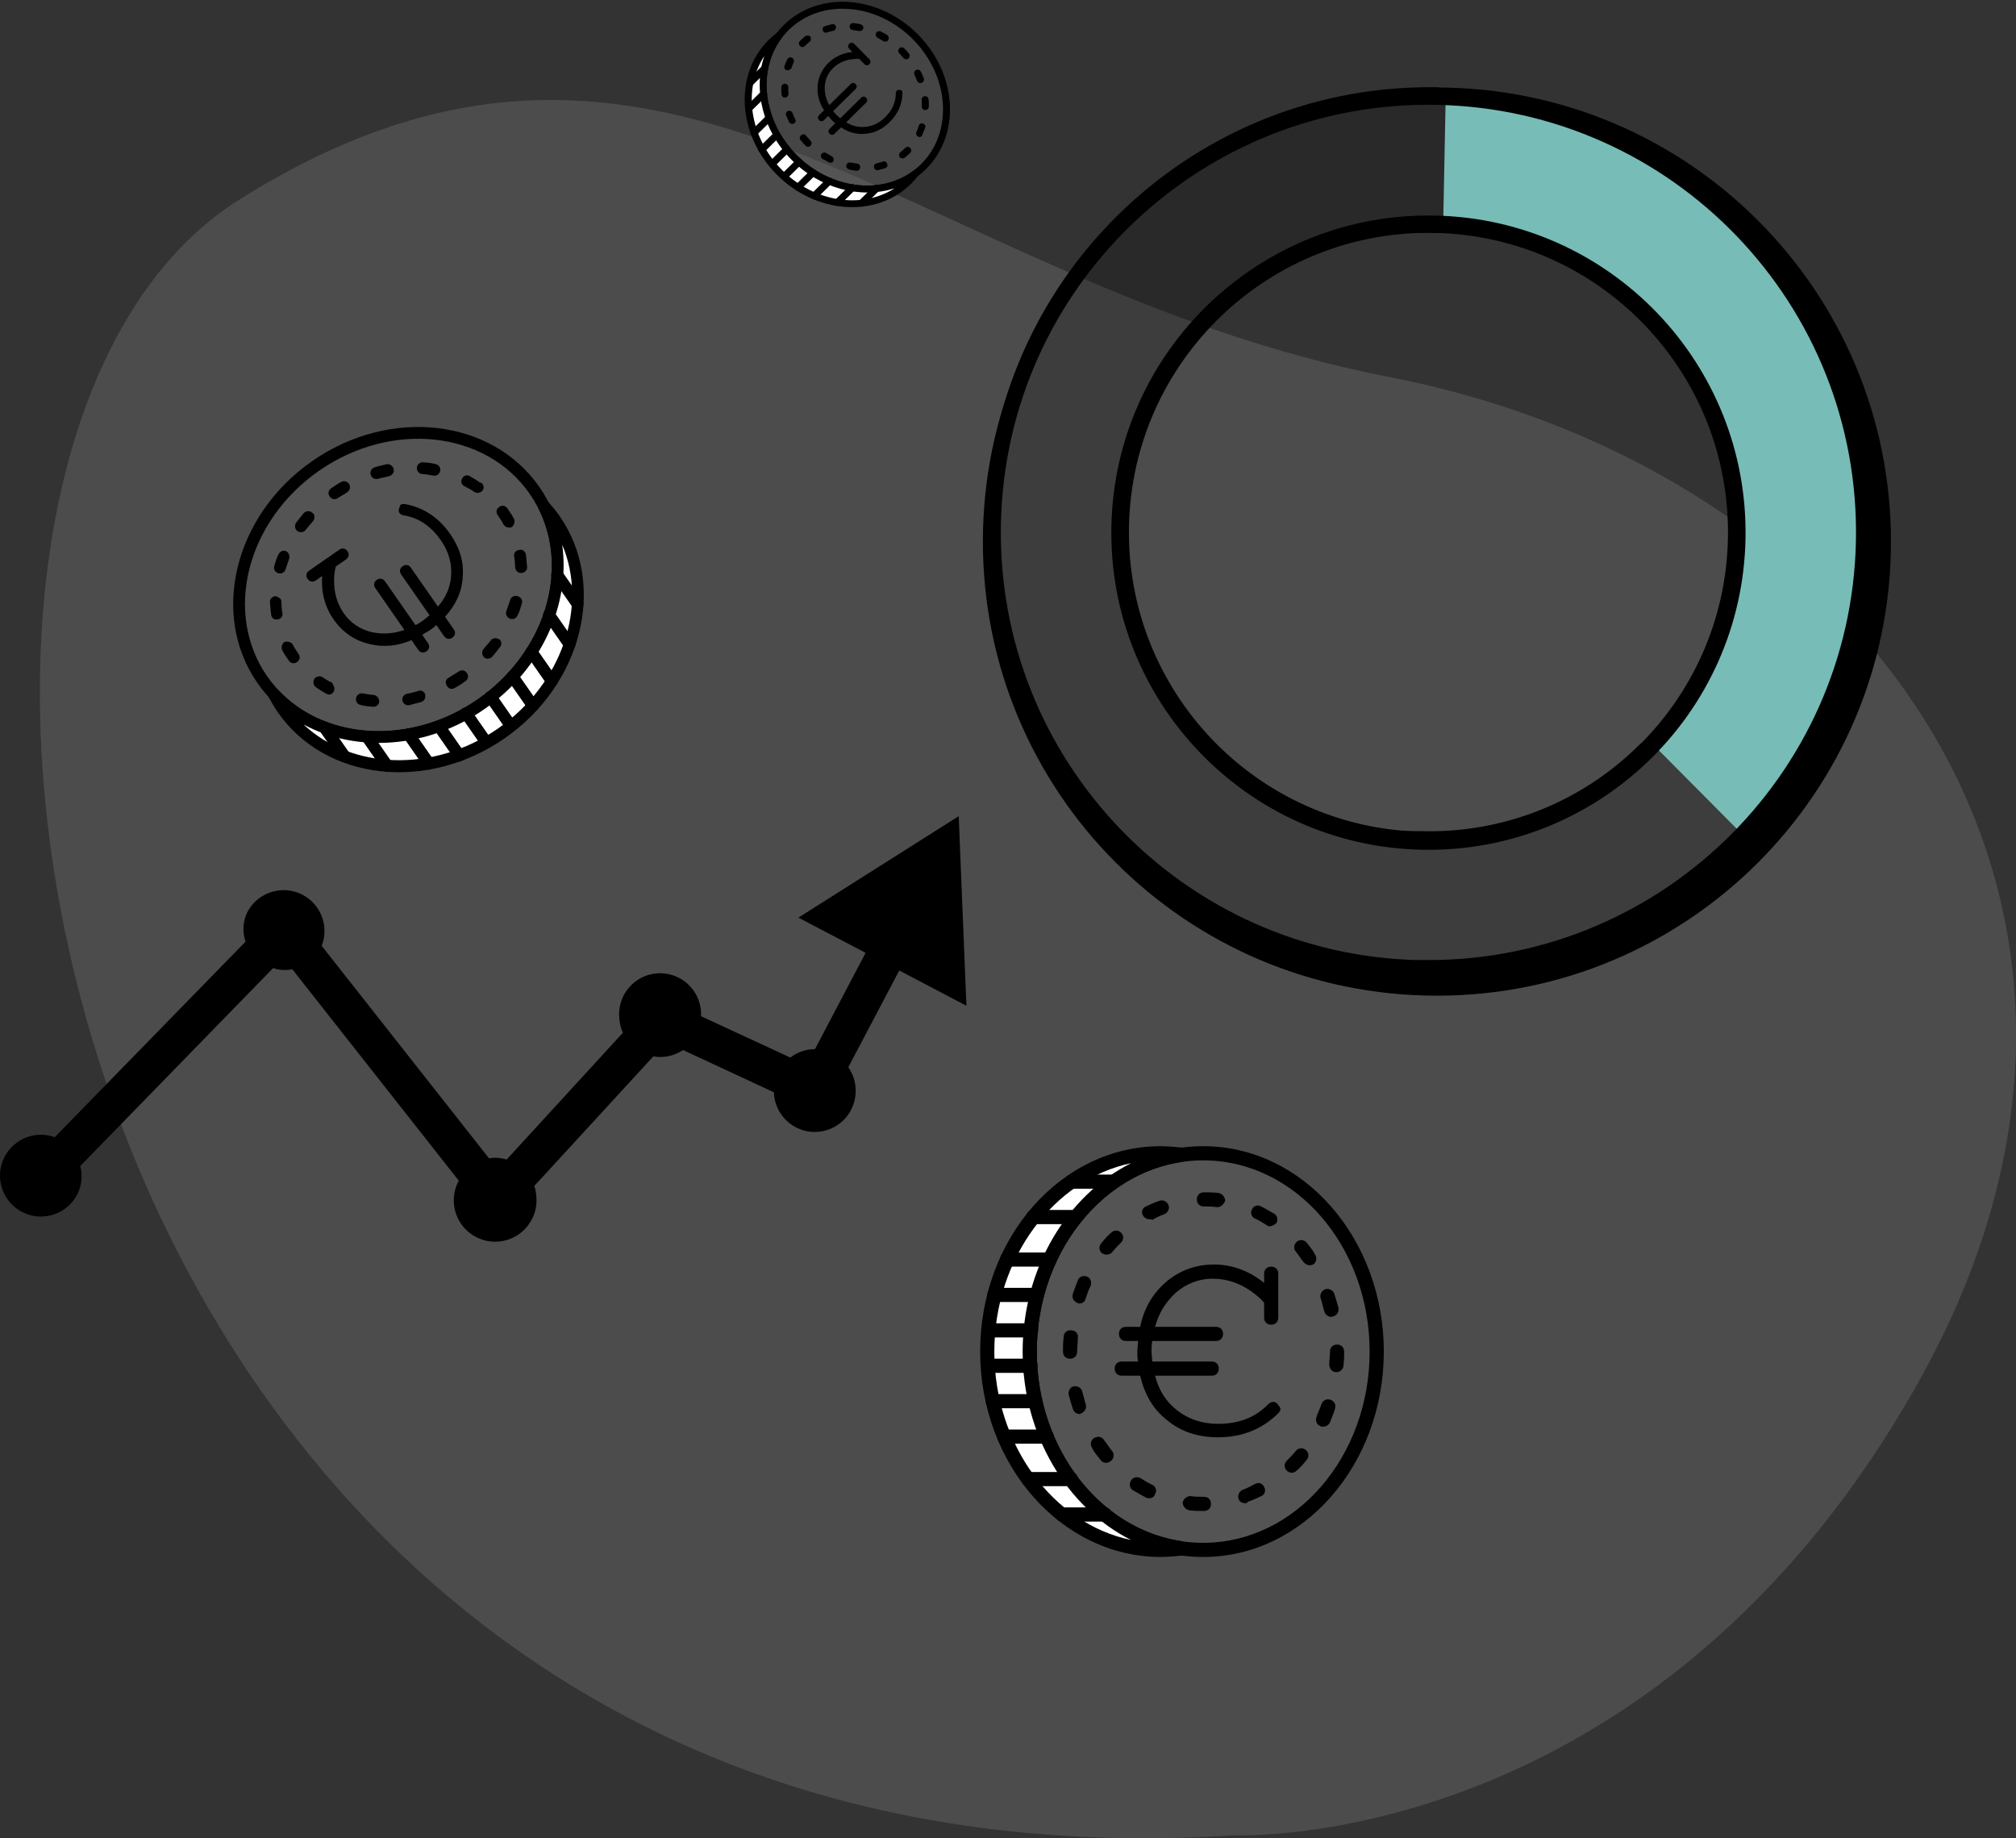 <?xml version="1.0" encoding="UTF-8"?><svg id="Layer_2" xmlns="http://www.w3.org/2000/svg" viewBox="0 0 1139.39 1038.77"><rect x="0" y="0" width="1139.39" height="1038.77" fill="#333333" stroke="none"/><defs><style>.cls-1{fill:#fff;}.cls-2,.cls-3{fill:#adadad;}.cls-4{fill:#77bcb7;}.cls-5{fill:#606060;}.cls-5,.cls-3{opacity:.4;}.cls-5,.cls-3,.cls-6,.cls-7{isolation:isolate;}.cls-6{opacity:.21;}.cls-7{opacity:.2;}</style></defs><g id="Layer_1-2"><g><g id="freepik--background-simple--inject-169" class="cls-6"><path class="cls-2" d="M697.79,1037.08s236.91,11.08,386.76-256.65c149.85-267.73-26.47-514.01-298.86-567.23C513.31,159.99,377.61-39.83,134.83,113.13-107.95,266.09,26.96,1080.69,697.79,1037.08Z"/><path class="cls-3" d="M697.79,1037.08s236.91,11.08,386.76-256.65c149.85-267.73-26.47-514.01-298.86-567.23C513.31,159.99,377.61-39.83,134.83,113.13-107.95,266.09,26.96,1080.69,697.79,1037.08Z"/></g><path d="M508.22,548.42l37.98,19.95-4.36-107.15-90.6,57.34,37.98,19.89-28.61,54.41h0c-5.04,0-9.94,1.68-13.92,4.78l-50.47-23.35v-.3c.46-12.79-9.54-23.53-22.33-23.98-12.55-.45-23.17,9.18-23.95,21.72h0c-.06,.76-.06,1.51,0,2.27,.03,3.31,.74,6.59,2.09,9.62l-65.7,71.67c-2.11-.66-4.3-1-6.51-1.02-1.14,0-2.29,.12-3.4,.36l-94.6-120.11c4.63-11.9-1.26-25.29-13.15-29.92-11.18-4.35-23.84,.58-29.13,11.35-1.31,2.89-1.98,6.03-1.97,9.2,.07,2.37,.47,4.73,1.19,6.99l-107.8,110.49c-12.01-4.33-25.25,1.89-29.59,13.9s1.89,25.25,13.9,29.59c11.9,4.29,25.04-1.78,29.48-13.62h0c.9-2.55,1.37-5.24,1.37-7.94,0-1.9-.25-3.79-.78-5.61l109-111.86c2.14,.71,4.38,1.07,6.63,1.08,1.42,0,2.85-.13,4.24-.42l94.07,119.45c-6.15,11.35-1.94,25.53,9.41,31.68,11.35,6.15,25.53,1.94,31.68-9.41,1.67-3.03,2.63-6.4,2.81-9.85,.06-.78,.06-1.55,0-2.33-.04-2.42-.44-4.81-1.19-7.11l67.25-73.22c1.28,.24,2.58,.36,3.88,.36,4.6,0,9.09-1.37,12.9-3.94l51.36,23.89c.39,12.76,11.05,22.79,23.81,22.4s22.79-11.05,22.4-23.81c0-.27-.02-.53-.04-.8-.22-4.29-1.65-8.43-4.12-11.94l28.79-54.65Z"/><g><path class="cls-7" d="M802.23,547.61c136.15,2.81,248.8-105.28,251.61-241.43,2.81-136.15-105.28-248.8-241.43-251.61-136.15-2.81-248.8,105.28-251.61,241.43,0,.19,0,.37-.01,.56-2.56,135.96,105.49,248.3,241.44,251.05Zm8.62-420.66c96.43,1.95,173.02,81.7,171.08,178.13-1.95,96.43-81.7,173.02-178.13,171.08-96.43-1.95-173.02-81.7-171.08-178.13v-.04c1.97-96.42,81.72-172.99,178.13-171.04h0Z"/><path d="M668.73,195.6c-.6,.7-1.15,1.35-1.7,1.98,32.5-43.85,85.06-71.83,143.82-70.63,1.6,.02,3.2,.07,4.78,.17-.18,2.58-2.38,4.58-4.98,4.53-54.91-3.05-107.84,20.8-141.92,63.96Z"/><path d="M926.98,420.45c1.03-.85,2.3-1.35,3.6-1.43,1.33,.03,2.6,.58,3.5,1.53l.55,.55c-32.68,34.78-79.38,56.11-130.84,55.06-96.44-1.95-173.02-81.71-171.07-178.14v-.03c.75-36.3,12.53-69.81,32.08-97.36-.07,.12-.12,.23-.2,.33-48.33,68.56-40.28,161.97,19.1,221.25,2.4,2.4,5,4.7,7.53,6.98,28.13,24.2,63.48,38.43,100.51,40.5h12.13c46.06,1.2,90.59-16.6,123.11-49.23Z"/><path d="M985.26,479.05s0,.03-.03,.05c-98.46,97.61-257.43,96.91-355.04-1.58-47.91-48.08-74.28-113.54-73.16-181.4,2.3-137.21,114.26-246.83,250.93-246.83,1.43,0,2.88,0,4.3,.03,2.73,.12,4.88,2.4,4.8,5.13v.28c-1.55-.08-3.1-.13-4.65-.15-136.17-2.83-248.8,105.26-251.63,241.43v.55c-2.55,135.96,105.49,248.3,241.45,251.05,71.66,1.48,136.81-27.78,182.87-75.68l.15,.15c1.8,1.98,1.8,5,0,6.98Z"/><path class="cls-4" d="M817.07,54.73l-1.43,72.11c0,.1,0,.18-.03,.27,94.19,4.43,168.24,83.13,166.32,177.97-.9,44.98-18.75,85.63-47.31,116.01l50.48,50.83c41.43-43.08,67.38-101.26,68.73-165.74,2.78-134.61-102.84-246.23-236.78-251.45Zm-152.17,145.74c.67-.98,1.38-1.95,2.13-2.9-.68,.8-1.3,1.58-1.9,2.4-.07,.18-.15,.35-.22,.5Z"/><path d="M812.38,49.45c141.72,.15,256.49,115.16,256.34,256.88-.15,141.72-115.16,256.49-256.88,256.34-141.72-.15-256.49-115.16-256.34-256.88,.15-141.51,114.83-256.19,256.34-256.34h.55Zm-10.04,493.03c133.44,2.75,243.83-103.2,246.58-236.64,2.75-133.44-103.2-243.83-236.64-246.58-133.44-2.75-243.83,103.2-246.58,236.64v.12h0c-2.68,133.41,103.23,243.77,236.64,246.57v-.11Zm8.62-420.66c98.96,2.01,177.56,83.86,175.55,182.83-2.01,98.96-83.86,177.56-182.83,175.55-98.96-2.01-177.56-83.86-175.55-182.83v-.03c2.03-98.95,83.88-177.52,182.83-175.51Zm-7.09,348.3c93.48,1.91,170.8-72.32,172.71-165.8,1.91-93.48-72.32-170.8-165.8-172.71-93.48-1.91-170.8,72.32-172.71,165.8v.04h0c-1.83,93.42,72.38,170.66,165.8,172.57v.11Z"/></g><g transform="translate(1 1)"><path class="cls-5" d="M679.03,874.86c-54.03,0-98.06-50.03-98.06-112.06s44.03-112.06,98.06-112.06,98.06,50.03,98.06,112.06-43.63,112.06-98.06,112.06h0Z"/><path d="M679.03,878.86c-56.03,0-102.06-52.03-102.06-116.07s45.63-116.07,102.06-116.07,102.06,52.03,102.06,116.07-45.63,116.07-102.06,116.07Zm0-224.13c-51.63,0-94.05,48.43-94.05,108.06s42.02,108.06,94.05,108.06,94.05-48.43,94.05-108.06-42.02-108.06-94.05-108.06Z"/><path class="cls-1" d="M580.98,762.8c0-57.23,37.62-104.46,86.05-111.26-4-.4-8-.8-12.01-.8-54.03,0-98.06,50.03-98.06,112.07s44.03,112.06,98.06,112.06c4,0,8-.4,12.01-.8-48.43-6.8-86.05-54.03-86.05-111.26h0Z"/><g><path d="M655.02,878.86c-56.03,0-102.06-52.03-102.06-116.07s45.63-116.07,102.06-116.07c4,0,8,.4,12.41,.8v8c-46.83,6.4-82.45,52.83-82.45,107.26s35.62,100.86,82.45,107.26v8c-4,.4-8,.8-12.41,.8Zm-16.81-222.53c-43.62,9.21-77.24,53.63-77.24,106.46s33.22,97.26,77.24,106.46c-36.42-18.41-61.24-59.63-61.24-106.46s24.81-88.05,61.24-106.46Z"/><path d="M623.4,858.85h-24.01c-2.4,0-4-1.6-4-4s1.6-4,4-4h24.01c2.4,0,4,1.6,4,4s-2,4-4,4Zm-19.21-20.01h-24.01c-2.4,0-4-1.6-4-4s1.6-4,4-4h24.01c2.4,0,4,1.6,4,4s-2,4-4,4Zm-13.61-24.01h-24.01c-2.4,0-4-1.6-4-4s1.6-4,4-4h24.01c2.4,0,4,1.6,4,4s-1.6,4-4,4Zm-6.4-20.01h-24.01c-2.4,0-4-1.6-4-4s1.6-4,4-4h24.01c2.4,0,4,1.6,4,4s-1.6,4-4,4Zm-3.2-20.01h-23.21c-2.4,0-4-1.6-4-4s1.6-4,4-4h23.61c2.4,0,4,1.6,4,4,0,2.4-2,4-4.4,4Zm.8-20.01h-24.01c-2.4,0-4-1.6-4-4s1.6-4,4-4h24.01c2.4,0,4,1.6,4,4s-2,4-4,4Zm3.2-20.01h-24.01c-2.4,0-4-1.6-4-4s1.6-4,4-4h24.01c2.4,0,4,1.6,4,4s-1.6,4-4,4Zm7.2-20.01h-24.01c-2.4,0-4-1.6-4-4s1.6-4,4-4h24.01c2.4,0,4,1.6,4,4s-1.6,4-4,4Zm14.81-24.01h-24.01c-2.4,0-4-1.6-4-4s1.6-4,4-4h24.01c2.4,0,4,1.6,4,4s-1.6,4-4,4Zm21.61-20.01h-23.61c-2.4,0-4-1.6-4-4s1.6-4,4-4h23.61c2.4,0,4,1.6,4,4s-2,4-4,4Z"/><path d="M679.43,852.85c-2.8,0-5.6,0-8.4-.4-2-.4-3.6-2.4-3.6-4.4,.4-2,2.4-3.6,4.4-3.6,2.4,.4,4.8,.4,7.6,.4,2.4,0,4,1.6,4,4s-1.6,4-4,4l.4-4-.4,4h0Zm23.21-4.4c-1.6,0-3.2-.8-3.6-2.4-.8-2,.4-4.4,2.4-5.2,2.4-.8,4.4-2,6.8-3.2,2-1.2,4.4-.4,5.2,1.6,1.2,2,.4,4.4-1.6,5.2-2.4,1.2-5.2,2.4-7.6,3.2-.4,.8-.8,.8-1.6,.8Zm-54.03-2.8c-.8,0-1.2,0-2-.4-2.4-1.2-4.8-2.8-7.2-4-2-1.2-2.4-3.6-1.2-5.6,1.2-2,3.6-2.4,5.6-1.2,2,1.2,4.4,2.8,6.4,3.6s2.8,3.6,1.6,5.2c-.4,1.6-1.6,2.4-3.2,2.4Zm80.45-14.41c-1.2,0-2-.4-2.8-1.2-1.6-1.6-1.6-4,0-5.6s3.6-3.6,5.2-5.6c1.2-1.6,4-2,5.6-.4,1.6,1.2,2,4,.4,5.6-1.6,2-3.6,4.4-5.6,6-.8,.8-1.6,1.2-2.8,1.2Zm-104.86-5.6c-1.2,0-2.4-.4-3.2-1.6-1.6-2-3.6-4.4-4.8-6.8-1.2-2-.8-4.4,1.2-5.6,2-1.2,4.4-.8,5.6,1.2,1.6,2,2.8,4,4.4,6,1.6,1.6,1.2,4.4-.4,5.6-.8,.8-2,1.2-2.8,1.2Zm122.47-20.41c-.4,0-1.2,0-1.6-.4-2-.8-2.8-3.2-2-5.2,.8-2.4,2-4.8,2.8-7.2,.8-2,2.8-3.2,5.2-2.4,2,.8,3.2,2.8,2.4,5.2-.8,2.8-2,5.2-2.8,7.6-.8,1.6-2.4,2.4-4,2.4Zm-137.68-7.2c-1.6,0-3.2-1.2-3.6-2.8-.8-2.4-1.6-5.2-2.4-8-.4-2,.8-4.4,2.8-4.8,2-.4,4.4,.8,4.8,2.8,.8,2.4,1.2,4.8,2,7.2,.8,2-.4,4.4-2.4,5.2-.4,.4-.8,.4-1.2,.4Zm145.28-23.61h0c-2.4,0-4-2-4-4.4s.4-4.8,.4-7.2,1.6-4,4-4,4,1.6,4,4h0c0,2.8,0,5.2-.4,8,0,2-2,3.6-4,3.6Zm-150.49-7.6c-2.4,0-4-1.6-4-4h0c0-2.8,0-5.6,.4-8.4,0-2.4,2-4,4.4-3.6,2.4,0,4,2,3.6,4.4,0,2.4-.4,5.2-.4,7.6,0,2.4-1.6,4-4,4Zm147.69-23.61c-1.6,0-3.6-1.2-4-3.2-.8-2.4-1.2-4.8-2-7.2-.8-2,.4-4.4,2.4-5.2,2-.8,4.4,.4,5.2,2.4,.8,2.4,1.6,5.2,2.4,8,.4,2-.8,4.4-2.8,4.8-.4,0-.8,.4-1.2,.4Zm-142.48-7.6c-.4,0-.8,0-1.2-.4-2-.8-3.2-2.8-2.4-5.2,.8-2.4,2-5.2,2.8-7.6,.8-2,3.2-2.8,5.2-2,2,.8,2.8,3.2,2,5.2-1.2,2.4-2,4.8-2.8,7.2-.4,2-2,2.8-3.6,2.8Zm130.08-21.61c-1.2,0-2.4-.8-3.2-1.6-1.6-2-2.8-4-4.4-6-1.6-1.6-1.2-4.4,.4-5.6,1.6-1.6,4.4-1.2,5.6,.4,1.6,2,3.6,4.4,4.8,6.8,1.2,2,.8,4.4-1.2,5.6-.8,.4-1.6,.4-2,.4Zm-114.87-6c-.8,0-1.6-.4-2.4-.8-1.6-1.2-2-4-.4-5.6,1.6-2,3.6-4.4,5.6-6,1.6-1.6,4-1.6,5.6,0,1.6,1.6,1.6,4,0,5.6s-3.6,3.6-5.2,5.6c-.8,.8-2,1.2-3.2,1.2Zm92.45-16.01c-.8,0-1.6-.4-2-.8-2-1.2-4.4-2.8-6.4-3.6-2-.8-2.8-3.6-1.6-5.2,.8-2,3.2-2.8,5.2-1.6,2.4,1.2,4.8,2.8,7.2,4,2,1.2,2.4,3.6,1.2,5.6-1.2,.8-2.4,1.6-3.6,1.6Zm-68.04-4c-1.6,0-2.8-.8-3.6-2-1.2-2-.4-4.4,1.6-5.2,2.4-1.2,5.2-2.4,7.6-3.2,2-.8,4.4,.4,5.2,2.4,.8,2-.4,4.4-2.4,5.2-2.4,.8-4.8,2-6.8,3.2-.4-.4-1.2-.4-1.6-.4Zm38.42-6.8h-.4c-2.4-.4-4.8-.4-7.2-.4s-4-1.6-4-4,1.6-4,4-4v0h0c2.8,0,5.6,0,8.4,.4,2,.4,3.6,2.4,3.6,4.4-.8,2-2.4,3.6-4.4,3.6Z"/><path d="M721.06,792.41c-.8-.8-1.6-1.2-2.4-1.2s-2,.4-2.8,1.2c-7.2,7.6-16.81,11.21-28.42,11.21-9.21,0-17.21-2.8-23.61-8-6-4.8-10.01-11.21-12.01-19.21h32.02c2.4,0,4-1.6,4-4s-1.6-4-4-4h-33.62c0-1.6-.4-3.6-.4-5.6s0-4,.4-6h36.02c2.4,0,4-1.6,4-4s-1.6-4-4-4h-34.42c2-7.6,6-14.01,11.61-19.21,6-5.2,13.21-8,20.81-8,8,0,15.21,2.4,22.01,7.2,2.8,2,5.2,4,7.2,6.4v8.4c0,2.4,1.6,4,4,4s4-1.6,4-4v-24.81c0-2.4-1.6-4-4-4s-4,1.6-4,4v5.2c-8.4-6.8-18.01-10.41-28.42-10.41s-20.01,3.6-27.62,10.41c-7.2,6.4-12.01,14.81-14.01,24.81h-8c-2.4,0-4,1.6-4,4s1.6,4,4,4h6.8c0,2-.4,4-.4,6s0,4,.4,5.6h-9.21c-2.4,0-4,1.6-4,4s1.6,4,4,4h10.41c2.4,10.41,7.2,18.81,14.81,24.81,8,6.8,17.61,10.01,29.22,10.01,13.21,0,24.81-4.4,34.02-13.61,1.2-1.2,1.2-2,1.2-2.8,0-.4-1.2-1.6-1.6-2.4"/></g></g><g transform="translate(1 1)"><path class="cls-5" d="M301.08,276.09c25.8,37.08,12.49,91.17-30.08,120.79-42.57,29.62-97.92,23.3-123.72-13.78-25.8-37.08-12.49-91.17,30.08-120.79,42.57-29.62,97.73-23.57,123.72,13.78h0Z"/><path d="M303.82,274.18c26.75,38.45,13.03,94.88-30.91,125.45-43.94,30.58-101.43,24.11-128.38-14.61-26.95-38.72-13.03-94.88,30.91-125.45,43.94-30.58,101.43-24.11,128.38,14.61Zm-153.8,107.02c24.65,35.43,78.14,41.42,119.06,12.94,40.92-28.47,54.09-80.43,29.24-116.14-24.84-35.7-78.14-41.42-119.06-12.94-40.92,28.47-54.09,80.43-29.24,116.14Z"/><path class="cls-1" d="M271,396.88c-39.27,27.33-89.64,24.06-117.44-5.92,1.64,2.94,3.27,5.88,5.18,8.62,25.8,37.08,81.15,43.4,123.72,13.78,42.57-29.62,55.88-83.72,30.08-120.79-1.91-2.75-4.1-5.3-6.28-7.86,18.45,36.48,4.01,84.85-35.26,112.17h0Z"/><g><path d="M315.29,290.66c26.75,38.45,13.03,94.88-30.91,125.45-43.94,30.58-101.43,24.11-128.38-14.61-1.91-2.75-3.55-5.68-5.37-8.9l5.49-3.82c26.75,29.08,75.62,31.35,112.97,5.36,37.35-25.99,52.2-72.6,34.24-107.79l5.49-3.82c2.19,2.56,4.37,5.11,6.47,8.13Zm-144.67,117.79c27.15,25.54,73.68,27.4,109.94,2.17,36.25-25.23,50.88-69.23,36.17-103.84,4.76,33.78-11.68,70.49-43.82,92.85-32.13,22.36-72.27,25.01-102.29,8.81Z"/><path d="M316.66,321.91l11.47,16.48c1.15,1.65,.81,3.51-.84,4.66-1.65,1.15-3.51,.81-4.66-.84l-11.47-16.48c-1.15-1.65-.81-3.51,.84-4.66s3.7-.54,4.66,.84Zm-4.56,22.74l11.47,16.48c1.15,1.65,.81,3.51-.84,4.66s-3.51,.81-4.66-.84l-11.47-16.48c-1.15-1.65-.81-3.51,.84-4.66s3.7-.54,4.66,.84Zm-9.98,20.8l11.47,16.48c1.15,1.65,.81,3.51-.84,4.66s-3.51,.81-4.66-.84l-11.47-16.48c-1.15-1.65-.81-3.51,.84-4.66s3.51-.81,4.66,.84Zm-10.67,13.95l11.47,16.48c1.15,1.65,.81,3.51-.84,4.66-1.65,1.15-3.51,.81-4.66-.84l-11.47-16.48c-1.15-1.65-.81-3.51,.84-4.66,1.65-1.15,3.51-.81,4.66,.84Zm-12.2,11.75l11.08,15.93c1.15,1.65,.81,3.51-.84,4.66-1.65,1.15-3.51,.81-4.66-.84l-11.28-16.2c-1.15-1.65-.81-3.51,.84-4.66,1.65-1.15,3.7-.54,4.85,1.11Zm-14.11,9.01l11.47,16.48c1.15,1.65,.81,3.51-.84,4.66-1.65,1.15-3.51,.81-4.66-.84l-11.47-16.48c-1.15-1.65-.81-3.51,.84-4.66,1.65-1.15,3.7-.54,4.66,.84Zm-15.26,7.36l11.47,16.48c1.15,1.65,.81,3.51-.84,4.66-1.65,1.15-3.51,.81-4.66-.84l-11.47-16.48c-1.15-1.65-.81-3.51,.84-4.66s3.51-.81,4.66,.84Zm-17.17,4.61l11.47,16.48c1.15,1.65,.81,3.51-.84,4.66s-3.51,.81-4.66-.84l-11.47-16.48c-1.15-1.65-.81-3.51,.84-4.66,1.65-1.15,3.51-.81,4.66,.84Zm-23.55,1.3l11.47,16.48c1.15,1.65,.81,3.51-.84,4.66s-3.51,.81-4.66-.84l-11.47-16.48c-1.15-1.65-.81-3.51,.84-4.66,1.65-1.15,3.51-.81,4.66,.84Zm-24.05-5.28l11.28,16.2c1.15,1.65,.81,3.51-.84,4.66s-3.51,.81-4.66-.84l-11.28-16.2c-1.15-1.65-.81-3.51,.84-4.66,1.65-1.15,3.7-.54,4.66,.84Z"/><path d="M285.78,286.32c1.34,1.92,2.68,3.85,3.74,5.96,.68,1.56,.07,3.62-1.3,4.57-1.56,.68-3.62,.07-4.57-1.3-.87-1.84-2.02-3.49-3.36-5.41-1.15-1.65-.81-3.51,.84-4.66,1.65-1.15,3.51-.81,4.66,.84l-2.94,1.64,2.94-1.64h0Zm-14.1-13.83c.76,1.1,.98,2.58,.07,3.62-.99,1.5-3.21,1.83-4.72,.84-1.7-1.27-3.48-2.07-5.45-3.14-1.78-.8-2.38-2.83-1.39-4.33,.8-1.78,2.83-2.38,4.33-1.39,1.97,1.07,4.13,2.42,5.83,3.69,.74-.11,.93,.17,1.31,.72Zm23.88,38.41c.38,.55,.57,.82,.68,1.56,.32,2.22,.37,4.63,.69,6.85,.13,1.95-1.33,3.37-3.27,3.5-1.95,.13-3.37-1.33-3.5-3.27-.13-1.95-.18-4.36-.59-6.11s1.13-3.64,2.81-3.58c1.29-.49,2.41-.05,3.18,1.05Zm-48.3-48.32c.57,.82,.68,1.56,.51,2.5-.33,1.86-1.98,3.01-3.85,2.68s-4.19-.75-6.33-.89c-1.67-.06-3.28-1.79-2.95-3.65,.06-1.67,1.79-3.28,3.65-2.95,2.14,.14,4.74,.37,6.79,.98,.93,.17,1.59,.53,2.16,1.35Zm46.22,74.63c.57,.82,.87,1.84,.43,2.96-.61,2.05-1.3,4.57-2.38,6.54-.8,1.78-2.64,2.65-4.42,1.85-1.78-.8-2.65-2.64-1.85-4.42,.61-2.05,1.41-3.83,2.02-5.89,.33-1.86,2.45-2.93,4.04-2.4,.93,.17,1.78,.8,2.16,1.35Zm-72.48-74.29c.19,.27,.57,.82,.49,1.29,.41,1.76-.86,3.45-2.61,3.86-2.03,.6-4.25,.92-6.28,1.52-1.76,.41-3.53-.39-4.13-2.42-.41-1.76,.39-3.53,2.42-4.13,2.3-.79,4.53-1.11,6.56-1.71,1.48-.22,2.79,.5,3.56,1.6Zm60.8,97.92c.76,1.1,.7,2.77-.2,3.81-1.27,1.7-2.81,3.58-4.35,5.47-1.18,1.23-3.4,1.55-4.63,.37-1.23-1.18-1.55-3.4-.37-4.63,1.27-1.7,2.72-3.12,3.99-4.81,.99-1.5,3.21-1.83,4.72-.84,.47,.08,.66,.36,.85,.63Zm-85.57-88.42h0c1.15,1.65,.54,3.7-1.11,4.85-1.65,1.15-3.49,2.02-5.13,3.17-1.65,1.15-3.51,.81-4.66-.84-1.15-1.65-.81-3.51,.84-4.66h0c1.92-1.34,3.57-2.48,5.68-3.55,1.37-.96,3.43-.35,4.38,1.03Zm66.64,106.89c1.15,1.65,.81,3.51-.84,4.66l-1.91-2.75,1.91,2.75c-1.92,1.34-3.85,2.68-5.96,3.74-1.65,1.15-3.7,.54-4.57-1.3-1.15-1.65-.54-3.7,1.3-4.57,1.65-1.15,3.76-2.21,5.41-3.36,1.65-1.15,3.51-.81,4.66,.83Zm-86.72-90.07c.76,1.1,.9,3.05-.29,4.28-1.27,1.7-2.72,3.12-3.99,4.81-.99,1.5-3.21,1.83-4.72,.84-1.5-.99-1.83-3.21-.84-4.72,1.27-1.7,2.81-3.58,4.35-5.47,1.18-1.23,3.4-1.55,4.63-.37,.19,.27,.66,.36,.85,.63Zm62.81,101.4c.19,.27,.38,.55,.3,1.01,.41,1.76-.39,3.53-2.42,4.13-2.03,.6-4.53,1.11-6.56,1.71-1.76,.41-3.45-.86-3.86-2.61-.41-1.76,.86-3.45,2.61-3.86,2.22-.32,4.25-.92,6.28-1.52,1.56-.68,2.88,.04,3.64,1.13Zm-76.94-78.94c.57,.82,.6,2.03,.43,2.96-.61,2.05-1.41,3.83-2.02,5.89-.33,1.86-2.45,2.93-4.04,2.4-1.86-.33-2.93-2.45-2.4-4.04,.61-2.05,1.3-4.57,2.38-6.54,.8-1.78,2.64-2.65,4.42-1.85,.66,.36,1.04,.91,1.23,1.18Zm50.73,81.69c.38,.55,.49,1.29,.6,2.03-.06,1.67-1.79,3.28-3.65,2.95-2.14-.14-4.74-.37-6.79-.98-1.86-.33-3.01-1.98-2.68-3.85,.33-1.86,1.98-3.01,3.85-2.68s4.19,.75,6.33,.89c.93,.17,1.78,.8,2.35,1.62Zm-55.13-55.8c.38,.55,.49,1.29,.41,1.76,.13,1.95,.18,4.36,.59,6.11s-1.13,3.64-2.81,3.58c-1.76,.41-3.45-.86-3.58-2.81-.32-2.22-.37-4.63-.69-6.85-.13-1.95,1.33-3.37,3.27-3.5,1.12,.44,2.25,.88,2.82,1.71Zm29.74,48.6c.76,1.1,.79,2.3,.35,3.43-.8,1.78-2.83,2.38-4.33,1.39-1.97-1.07-4.13-2.42-5.83-3.69-1.5-.99-1.83-3.21-.84-4.72,.99-1.5,3.21-1.83,4.72-.84,1.7,1.27,3.67,2.34,5.45,3.14-.08,.47,.3,1.01,.49,1.29Zm-23.01-23.12l.19,.27c.87,1.84,2.02,3.49,3.17,5.13s.81,3.51-.84,4.66c-1.65,1.15-3.51,.81-4.66-.84l2.75-1.91-2.75,1.91h0c-1.34-1.92-2.68-3.85-3.74-5.96-.68-1.56-.07-3.62,1.3-4.57,1.76-.41,3.62-.07,4.57,1.3Z"/><path d="M224.44,286.62c-.17,.93-.06,1.67,.32,2.22s1.23,1.18,2.16,1.35c8.66,1.31,15.72,6.18,21.26,14.15,4.4,6.32,6.3,13.15,5.78,20.03-.43,6.41-2.91,12.22-7.45,17.41l-15.29-21.97c-1.15-1.65-3.01-1.98-4.66-.84s-1.98,3.01-.84,4.66l16.05,23.07c-1.1,.76-2.28,1.99-3.65,2.95-1.37,.96-2.75,1.91-4.31,2.59l-17.2-24.72c-1.15-1.65-3.01-1.98-4.66-.84-1.65,1.15-1.98,3.01-.84,4.66l16.43,23.62c-6.17,2.26-12.48,2.57-18.72,1.21-6.44-1.64-11.8-5.24-15.43-10.46-3.82-5.49-5.61-11.58-5.57-18.55,.04-2.88,.26-5.48,.95-8l5.77-4.01c1.65-1.15,1.98-3.01,.84-4.66-1.15-1.65-3.01-1.98-4.66-.84l-17.03,11.85c-1.65,1.15-1.98,3.01-.84,4.66,1.15,1.65,3.01,1.98,4.66,.84l3.57-2.48c-.66,9.02,1.46,17.33,6.43,24.47,5.16,7.42,12.03,12.01,20.33,13.98,7.83,1.89,15.89,1.17,23.72-2.24l3.82,5.49c1.15,1.65,3.01,1.98,4.66,.84,1.65-1.15,1.98-3.01,.84-4.66l-3.25-4.67c1.37-.96,2.94-1.64,4.31-2.59s2.75-1.91,3.65-2.95l4.4,6.32c1.15,1.65,3.01,1.98,4.66,.84,1.65-1.15,1.98-3.01,.84-4.66l-4.97-7.14c5.99-6.62,9.47-13.93,9.96-22.01,.85-8.74-1.54-16.86-7.08-24.83-6.31-9.06-14.87-14.93-25.58-16.85-1.4-.25-1.95,.13-2.5,.51-.28,.19-.53,1.59-.88,2.25"/></g></g><g transform="translate(1 1)"><path class="cls-5" d="M520.86,93.26c-18.97,18.68-51.73,16.34-73.18-5.44-21.45-21.78-23.29-54.57-4.32-73.25,18.97-18.68,51.73-16.34,73.18,5.44,21.45,21.78,23.43,54.43,4.32,73.25h0Z"/><path d="M522.24,94.66c-19.67,19.38-53.82,17.02-75.97-5.46-22.14-22.48-24.12-56.53-4.3-76.04,19.81-19.51,53.82-17.02,75.97,5.46,22.14,22.48,24.12,56.53,4.3,76.04ZM444.74,15.97c-18.13,17.85-16.28,49.53,4.34,70.46,20.62,20.94,52.12,23.41,70.39,5.42,18.27-17.99,16.28-49.53-4.34-70.46-20.62-20.94-52.12-23.41-70.39-5.42Z"/><path class="cls-1" d="M447.68,87.82c-19.79-20.09-22.91-49.68-8.26-68.82-1.54,1.24-3.09,2.49-4.49,3.87-18.97,18.68-17.13,51.47,4.32,73.25,21.45,21.78,54.21,24.12,73.18,5.44,1.41-1.38,2.67-2.91,3.94-4.43-19.36,14.36-48.89,10.78-68.69-9.31h0Z"/><g><path d="M513.81,102.96c-19.67,19.38-53.82,17.02-75.97-5.46-22.14-22.48-24.12-56.53-4.3-76.04,1.41-1.38,2.95-2.63,4.63-4.01l2.77,2.81c-14.23,18.44-10.68,47.06,8.14,66.17,18.82,19.11,47.38,23.09,66.04,9.15l2.77,2.81c-1.27,1.52-2.53,3.05-4.08,4.57ZM430.96,30.65c-12.13,18.32-8.58,45.54,9.69,64.09,18.27,18.55,45.29,22.66,63.93,10.67-19.15,6.13-42.12,.24-58.31-16.2-16.19-16.44-21.73-39.49-15.31-58.55Z"/><path d="M495.79,106.87l-8.43,8.3c-.84,.83-1.96,.82-2.79-.02-.83-.84-.82-1.96,.02-2.79l8.43-8.3c.84-.83,1.96-.82,2.79,.02s.68,2.1-.02,2.79Zm-13.66-.38l-8.43,8.3c-.84,.83-1.96,.82-2.79-.02-.83-.84-.82-1.96,.02-2.79l8.43-8.3c.84-.83,1.96-.82,2.79,.02s.68,2.1-.02,2.79Zm-13.08-3.73l-8.43,8.3c-.84,.83-1.96,.82-2.79-.02s-.82-1.96,.02-2.79l8.43-8.3c.84-.83,1.96-.82,2.79,.02s.82,1.96-.02,2.79Zm-9.17-4.81l-8.43,8.3c-.84,.83-1.96,.82-2.79-.02s-.82-1.96,.02-2.79l8.43-8.3c.84-.83,1.96-.82,2.79,.02,.83,.84,.82,1.96-.02,2.79Zm-8.04-5.92l-8.15,8.03c-.84,.83-1.96,.82-2.79-.02-.83-.84-.82-1.96,.02-2.79l8.29-8.17c.84-.83,1.96-.82,2.79,.02,.83,.84,.68,2.1-.16,2.93Zm-6.64-7.3l-8.43,8.3c-.84,.83-1.96,.82-2.79-.02s-.82-1.96,.02-2.79l8.43-8.3c.84-.83,1.96-.82,2.79,.02s.68,2.1-.02,2.79Zm-5.8-8.13l-8.43,8.3c-.84,.83-1.96,.82-2.79-.02s-.82-1.96,.02-2.79l8.43-8.3c.84-.83,1.96-.82,2.79,.02,.83,.84,.82,1.96-.02,2.79Zm-4.39-9.52l-8.43,8.3c-.84,.83-1.96,.82-2.79-.02-.83-.84-.82-1.96,.02-2.79l8.43-8.3c.84-.83,1.96-.82,2.79,.02s.82,1.96-.02,2.79Zm-3.1-13.55l-8.43,8.3c-.84,.83-1.96,.82-2.79-.02-.83-.84-.82-1.96,.02-2.79l8.43-8.3c.84-.83,1.96-.82,2.79,.02s.82,1.96-.02,2.79Zm.67-14.5l-8.29,8.17c-.84,.83-1.96,.82-2.79-.02s-.82-1.96,.02-2.79l8.29-8.17c.84-.83,1.96-.82,2.79,.02,.83,.84,.68,2.1-.02,2.79Z"/><path d="M513.39,85.39c-.98,.97-1.97,1.94-3.09,2.77-.84,.55-2.1,.4-2.79-.3-.55-.84-.4-2.1,.3-2.79,.98-.69,1.82-1.52,2.81-2.49,.84-.83,1.96-.82,2.79,.02s.82,1.96-.02,2.79l-1.24-1.54,1.24,1.54h0Zm6.63-9.57c-.56,.55-1.4,.83-2.1,.4-.97-.43-1.38-1.68-.96-2.66,.57-1.11,.85-2.22,1.28-3.48,.29-1.11,1.41-1.66,2.38-1.24,1.11,.29,1.66,1.41,1.24,2.38-.43,1.25-1,2.64-1.56,3.75,.14,.42,0,.56-.29,.83Zm-19.94,17.7c-.28,.28-.42,.42-.84,.55-1.26,.41-2.65,.68-3.91,1.09-1.12,.27-2.09-.43-2.36-1.55-.27-1.12,.43-2.09,1.55-2.36,1.12-.27,2.51-.54,3.49-.95s2.23,.3,2.36,1.27c.41,.7,.27,1.4-.29,1.95Zm23.26-32.88c-.42,.42-.84,.55-1.4,.55-1.12,0-1.95-.85-1.94-1.97,0-1.12,.02-2.51-.11-3.77-.13-.98,.71-2.09,1.83-2.08,.98-.13,2.09,.71,2.08,1.83,.13,1.26,.26,2.79,.11,4.05,0,.56-.15,.98-.57,1.39Zm-38.75,34.29c-.42,.42-.98,.69-1.68,.55-1.25-.15-2.79-.3-4.04-.73-1.11-.29-1.8-1.27-1.52-2.38,.29-1.11,1.27-1.8,2.38-1.52,1.25,.15,2.37,.44,3.62,.59,1.12,0,1.94,1.13,1.8,2.11,0,.56-.29,1.11-.57,1.39Zm35.94-49.52c-.14,.14-.42,.42-.7,.41-.98,.41-2.09-.16-2.5-1.13-.55-1.12-.96-2.38-1.51-3.5-.41-.98-.12-2.09,1-2.64,.98-.41,2.09-.12,2.64,1,.69,1.26,1.1,2.52,1.65,3.64,.27,.84-.01,1.67-.57,2.23Zm-50.83,45.08c-.56,.55-1.54,.69-2.23,.26-1.11-.57-2.36-1.27-3.61-1.98-.83-.56-1.24-1.82-.68-2.65,.56-.83,1.82-1.24,2.65-.68,1.11,.57,2.08,1.27,3.19,1.84,.97,.43,1.38,1.68,.96,2.66,0,.28-.14,.42-.28,.56Zm42.84-58.53h0c-.84,.83-2.1,.68-2.93-.16s-1.52-1.82-2.35-2.67-.82-1.96,.02-2.79,1.96-.82,2.79,.02h0c.97,.98,1.8,1.83,2.63,2.95,.69,.7,.54,1.96-.16,2.65Zm-55.46,49.37c-.84,.83-1.96,.82-2.79-.02l1.41-1.38-1.41,1.38c-.97-.98-1.94-1.97-2.77-3.09-.83-.84-.68-2.1,.3-2.79,.84-.83,2.1-.68,2.79,.3,.83,.84,1.66,1.97,2.49,2.81,.83,.84,.82,1.96-.02,2.79Zm43.69-59.36c-.56,.55-1.68,.82-2.51,.26-1.11-.57-2.08-1.27-3.19-1.84-.97-.43-1.38-1.68-.96-2.66,.43-.97,1.68-1.38,2.66-.96,1.11,.57,2.36,1.27,3.61,1.98,.83,.56,1.24,1.82,.68,2.65-.14,.14-.14,.42-.28,.56Zm-52.65,46.6c-.14,.14-.28,.28-.56,.27-.98,.41-2.09,.12-2.64-1-.55-1.12-1.1-2.52-1.65-3.64-.41-.98,.16-2.09,1.13-2.5,.98-.41,2.09,.16,2.5,1.13,.41,1.26,.96,2.38,1.51,3.5,.55,.84,.27,1.68-.3,2.23Zm38.2-52.57c-.42,.42-1.12,.55-1.68,.55-1.25-.15-2.37-.44-3.62-.59-1.12,0-1.94-1.13-1.8-2.11,0-1.12,1.13-1.94,2.11-1.8,1.25,.15,2.79,.3,4.04,.73,1.11,.29,1.8,1.27,1.52,2.38-.14,.42-.42,.69-.56,.83Zm-42.4,37.61c-.28,.28-.7,.41-1.12,.55-.98,.13-2.09-.71-2.08-1.83-.13-1.26-.26-2.79-.11-4.05,0-1.12,.85-1.95,1.97-1.94,1.12,0,1.95,.85,1.94,1.97s-.02,2.51,.11,3.77c0,.56-.29,1.11-.71,1.53Zm26.92-37.59c-.28,.28-.7,.41-.98,.41-1.12,.27-2.51,.54-3.49,.95s-2.23-.3-2.36-1.27c-.41-.98,.16-2.09,1.27-2.36,1.26-.41,2.65-.68,3.91-1.09,1.12-.27,2.09,.43,2.36,1.55-.14,.7-.29,1.39-.71,1.81Zm-25.27,22.12c-.56,.55-1.26,.69-1.96,.54-1.11-.29-1.66-1.41-1.24-2.38,.43-1.25,1-2.64,1.56-3.75,.43-.97,1.68-1.38,2.66-.96,.97,.43,1.38,1.68,.96,2.66-.57,1.11-.99,2.36-1.28,3.48-.28,0-.56,.27-.7,.41Zm11.14-15.67l-.14,.14c-.98,.69-1.82,1.52-2.67,2.35-.84,.83-1.96,.82-2.79-.02s-.82-1.96,.02-2.79l1.38,1.41-1.38-1.41h0c.98-.97,1.97-1.94,3.09-2.77,.84-.55,2.1-.4,2.79,.3,.41,.98,.4,2.1-.3,2.79Z"/><path d="M507.1,49.78c-.56,0-.98,.13-1.26,.41s-.56,.83-.57,1.39c.1,5.16-2.03,9.75-6.1,13.76-3.23,3.18-7.01,4.97-11.06,5.35-3.77,.39-7.39-.47-10.86-2.59l11.24-11.07c.84-.83,.85-1.95,.02-2.79s-1.95-.85-2.79-.02l-11.8,11.63c-.55-.56-1.39-1.13-2.08-1.83s-1.38-1.41-1.94-2.25l12.65-12.46c.84-.83,.85-1.95,.02-2.79s-1.95-.85-2.79-.02l-12.08,11.9c-1.93-3.36-2.74-6.99-2.57-10.76,.31-3.9,1.87-7.38,4.54-10.01,2.81-2.77,6.17-4.42,10.22-5.08,1.68-.27,3.21-.39,4.74-.24l2.91,2.95c.83,.84,1.95,.85,2.79,.02s.85-1.95,.02-2.79l-8.58-8.71c-.83-.84-1.95-.85-2.79-.02s-.85,1.95-.02,2.79l1.8,1.83c-5.3,.52-9.92,2.57-13.58,6.17s-5.78,8.18-6.1,13.2c-.32,4.74,.9,9.35,3.66,13.56l-2.81,2.77c-.84,.83-.85,1.95-.02,2.79,.83,.84,1.95,.85,2.79,.02l2.39-2.35c.69,.7,1.24,1.54,1.94,2.25s1.38,1.41,2.08,1.83l-3.23,3.18c-.84,.83-.85,1.95-.02,2.79s1.95,.85,2.79,.02l3.65-3.6c4.44,2.82,9.03,4.11,13.78,3.59,5.16-.38,9.64-2.58,13.72-6.59,4.64-4.57,7.19-10.13,7.24-16.54,0-.84-.27-1.12-.55-1.4-.14-.14-.98-.15-1.39-.29"/></g></g></g></g></svg>